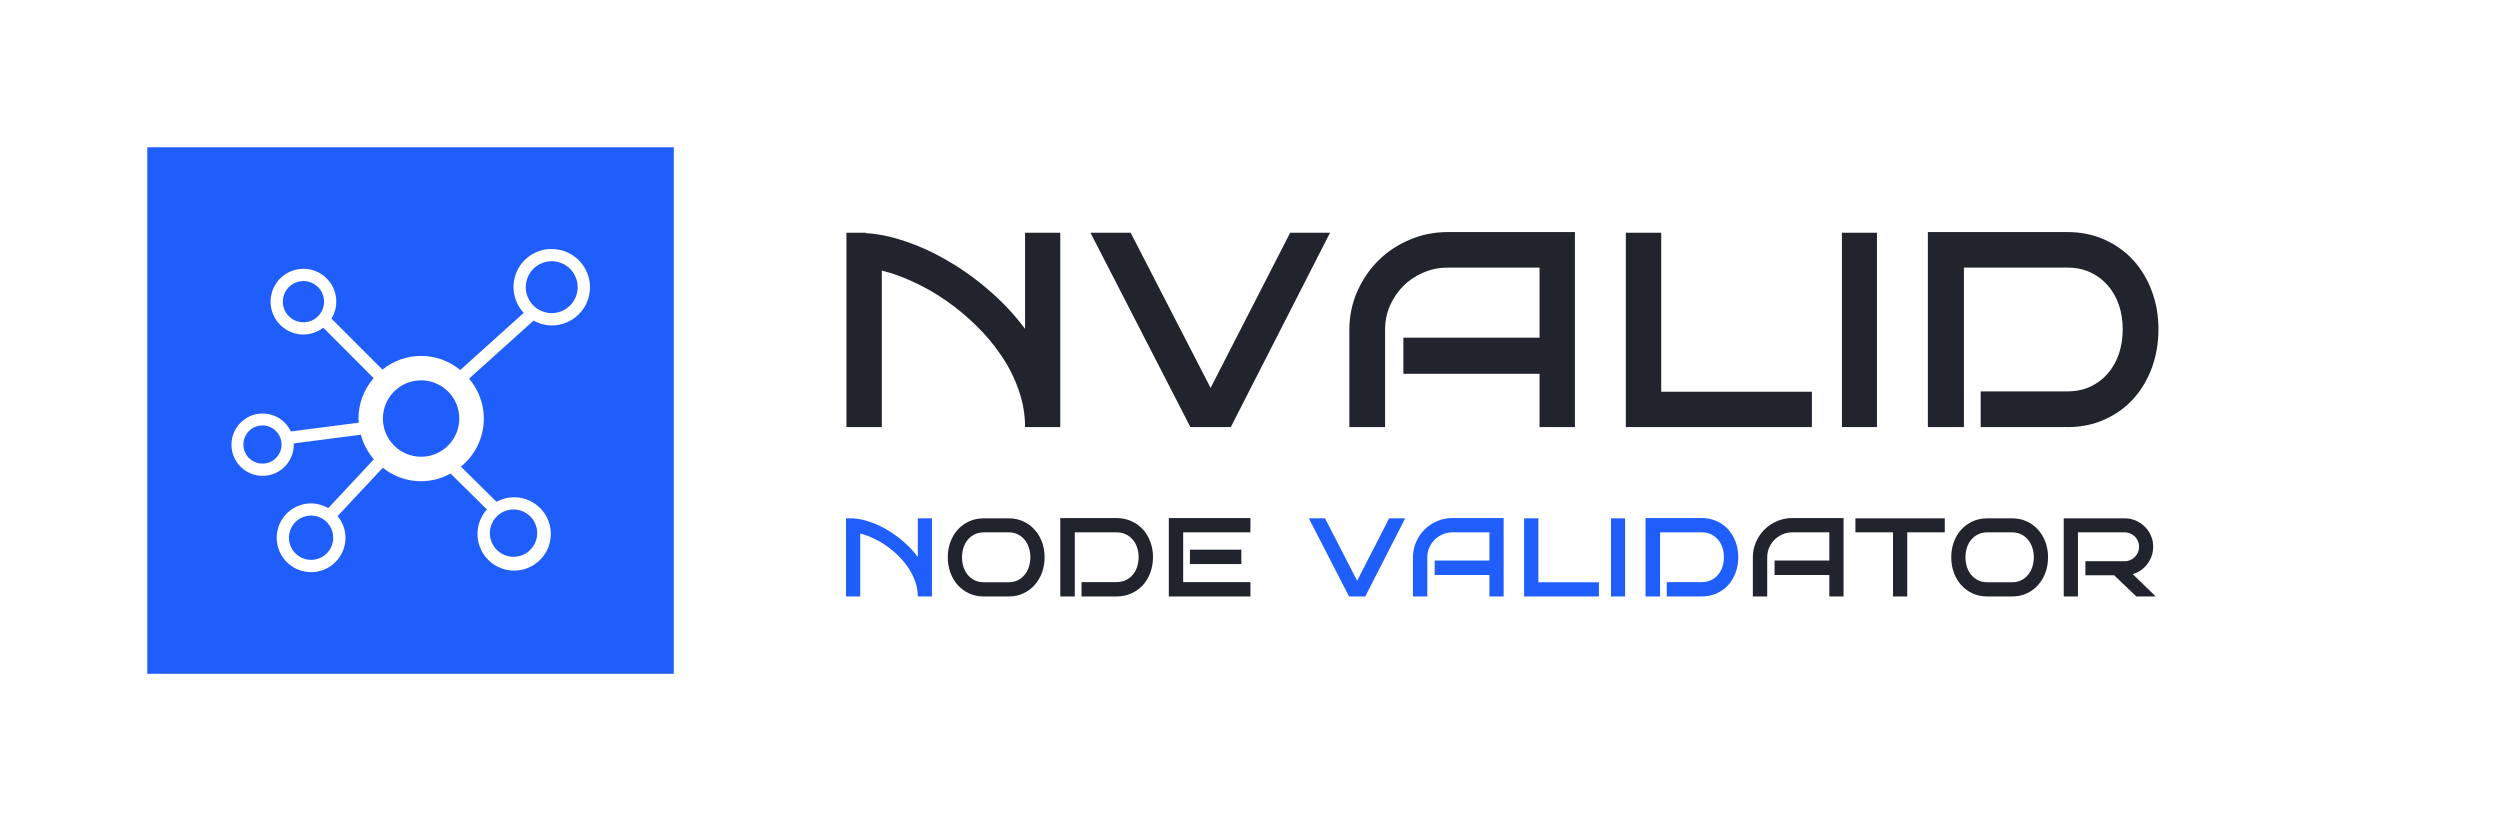 <?xml version="1.0" encoding="UTF-8" standalone="no"?>
<svg width="679" height="223" viewBox="0 0 679 223" fill="none" xmlns="http://www.w3.org/2000/svg">
<rect width="679" height="223" fill="white"/>
<rect x="40" y="40" width="143" height="143" fill="#205EFC"/>
<g clip-path="url(#clip0_1010_36)">
<mask id="mask0_1010_36" style="mask-type:luminance" maskUnits="userSpaceOnUse" x="58" y="58" width="107" height="107">
<path d="M164.614 58.386H58.386V164.614H164.614V58.386Z" fill="white"/>
</mask>
<g mask="url(#mask0_1010_36)">
<path d="M149.845 67.617C147.831 67.61 145.858 68.191 144.17 69.29C142.481 70.389 141.151 71.957 140.342 73.802C139.534 75.647 139.282 77.689 139.618 79.675C139.954 81.661 140.863 83.506 142.233 84.982L124.998 100.502C122.034 98.041 118.307 96.684 114.454 96.665C110.602 96.645 106.861 97.962 103.872 100.392L90.025 86.526C90.877 85.145 91.33 83.557 91.337 81.935C91.337 80.17 90.815 78.444 89.834 76.976C88.854 75.508 87.46 74.364 85.83 73.688C84.199 73.012 82.405 72.835 80.674 73.18C78.942 73.524 77.352 74.374 76.104 75.622C74.856 76.87 74.006 78.46 73.662 80.192C73.317 81.923 73.494 83.717 74.17 85.348C74.846 86.978 75.99 88.372 77.458 89.352C78.926 90.332 80.652 90.855 82.417 90.855C84.367 90.848 86.261 90.195 87.801 88.999L101.478 102.699C98.835 105.748 97.372 109.643 97.355 113.677C97.355 114.059 97.442 114.414 97.468 114.789L78.994 117.183C78.109 115.293 76.556 113.798 74.635 112.983C72.715 112.168 70.56 112.091 68.586 112.767C66.612 113.443 64.957 114.825 63.94 116.646C62.922 118.468 62.613 120.601 63.072 122.637C63.53 124.673 64.725 126.467 66.426 127.676C68.127 128.884 70.215 129.422 72.288 129.186C74.361 128.95 76.274 127.956 77.659 126.396C79.045 124.835 79.805 122.818 79.794 120.732C79.794 120.629 79.768 120.536 79.764 120.433L98.002 118.069C98.664 120.53 99.874 122.809 101.541 124.735L89.149 138.014C87.742 137.177 86.138 136.73 84.502 136.719C82.654 136.718 80.849 137.265 79.312 138.291C77.776 139.317 76.579 140.775 75.871 142.482C75.164 144.188 74.979 146.066 75.339 147.878C75.7 149.69 76.589 151.354 77.895 152.66C79.201 153.966 80.865 154.856 82.677 155.216C84.489 155.576 86.367 155.391 88.073 154.684C89.78 153.977 91.238 152.779 92.264 151.243C93.29 149.707 93.837 147.901 93.836 146.054C93.827 143.903 93.068 141.822 91.689 140.171L103.971 127.039C106.532 129.105 109.652 130.359 112.93 130.64C116.209 130.922 119.496 130.218 122.372 128.619L132.238 138.359C130.569 140.215 129.658 142.63 129.686 145.126C129.713 147.622 130.676 150.017 132.386 151.836C134.095 153.656 136.425 154.767 138.914 154.949C141.404 155.132 143.871 154.374 145.828 152.824C147.784 151.274 149.088 149.046 149.479 146.58C149.871 144.115 149.323 141.593 147.943 139.513C146.563 137.432 144.453 135.946 142.029 135.348C139.606 134.75 137.046 135.084 134.857 136.284L125.18 126.73C126.922 125.326 128.363 123.587 129.42 121.616C130.477 119.645 131.128 117.482 131.334 115.255C131.54 113.028 131.298 110.782 130.62 108.651C129.943 106.519 128.845 104.545 127.391 102.845L144.922 87.064C146.432 87.918 148.134 88.375 149.869 88.392C152.62 88.392 155.259 87.299 157.204 85.353C159.15 83.408 160.243 80.769 160.243 78.018C160.243 75.266 159.15 72.628 157.204 70.682C155.259 68.737 152.62 67.644 149.869 67.644L149.845 67.617ZM71.286 125.92C70.26 125.92 69.257 125.616 68.403 125.046C67.55 124.476 66.885 123.665 66.493 122.717C66.1 121.769 65.997 120.726 66.197 119.719C66.397 118.713 66.892 117.788 67.617 117.063C68.343 116.337 69.267 115.843 70.274 115.643C71.28 115.442 72.324 115.545 73.272 115.938C74.22 116.331 75.03 116.996 75.6 117.849C76.17 118.702 76.475 119.705 76.475 120.732C76.474 122.107 75.927 123.427 74.954 124.399C73.981 125.372 72.662 125.919 71.286 125.92ZM145.905 144.799C145.906 146.072 145.529 147.316 144.822 148.374C144.116 149.433 143.111 150.258 141.936 150.745C140.76 151.233 139.467 151.36 138.218 151.113C136.97 150.865 135.824 150.252 134.924 149.353C134.023 148.453 133.41 147.307 133.162 146.059C132.913 144.811 133.041 143.517 133.528 142.341C134.014 141.165 134.839 140.16 135.897 139.453C136.955 138.746 138.199 138.369 139.472 138.369C141.177 138.371 142.812 139.048 144.018 140.254C145.224 141.459 145.902 143.094 145.905 144.799ZM82.417 87.535C81.308 87.536 80.224 87.208 79.302 86.592C78.38 85.977 77.662 85.102 77.237 84.078C76.813 83.053 76.701 81.927 76.918 80.839C77.134 79.752 77.667 78.753 78.451 77.969C79.235 77.185 80.234 76.652 81.321 76.436C82.408 76.219 83.535 76.331 84.559 76.755C85.584 77.18 86.459 77.898 87.074 78.82C87.69 79.743 88.018 80.826 88.017 81.935C88.015 83.42 87.425 84.843 86.375 85.893C85.325 86.943 83.902 87.533 82.417 87.535ZM84.492 152.062C83.301 152.063 82.137 151.711 81.147 151.05C80.157 150.389 79.385 149.449 78.929 148.349C78.473 147.25 78.353 146.039 78.585 144.872C78.817 143.704 79.39 142.631 80.231 141.789C81.073 140.947 82.145 140.374 83.313 140.141C84.481 139.909 85.691 140.028 86.791 140.483C87.891 140.938 88.831 141.71 89.492 142.7C90.154 143.69 90.507 144.853 90.507 146.044C90.505 147.639 89.871 149.168 88.743 150.296C87.616 151.425 86.087 152.06 84.492 152.062ZM103.995 113.677C103.995 111.626 104.603 109.62 105.743 107.914C106.883 106.208 108.503 104.878 110.399 104.093C112.294 103.308 114.38 103.102 116.392 103.503C118.405 103.903 120.253 104.891 121.704 106.342C123.155 107.793 124.143 109.641 124.543 111.653C124.943 113.666 124.738 115.752 123.953 117.647C123.167 119.543 121.838 121.163 120.132 122.303C118.426 123.443 116.42 124.051 114.368 124.051C111.618 124.048 108.982 122.954 107.037 121.009C105.092 119.064 103.998 116.428 103.995 113.677ZM149.845 85.045C148.45 85.045 147.086 84.632 145.926 83.856C144.766 83.081 143.862 81.98 143.328 80.691C142.794 79.402 142.655 77.983 142.927 76.615C143.199 75.246 143.871 73.99 144.857 73.003C145.844 72.016 147.101 71.345 148.469 71.073C149.838 70.8 151.256 70.94 152.545 71.474C153.834 72.008 154.936 72.912 155.711 74.072C156.486 75.232 156.9 76.596 156.9 77.991C156.898 79.862 156.154 81.655 154.832 82.977C153.509 84.3 151.716 85.044 149.845 85.045Z" fill="white"/>
</g>
</g>
<path d="M278.406 116C278.406 112.5 277.812 109.109 276.625 105.828C275.469 102.516 273.891 99.406 271.891 96.5C269.922 93.562 267.625 90.828 265 88.297C262.406 85.766 259.672 83.516 256.797 81.547C253.922 79.547 250.984 77.875 247.984 76.531C245.016 75.156 242.188 74.141 239.5 73.484V116H229.891V63.219H235.094V63.312C238.531 63.5 242.188 64.266 246.062 65.609C249.969 66.922 253.844 68.719 257.688 71C261.562 73.25 265.281 75.938 268.844 79.062C272.438 82.156 275.625 85.578 278.406 89.328V63.219H287.969V116H278.406ZM361.234 63.219L334.281 116H323.312L296.172 63.219H307.094L328.797 105.359L350.406 63.219H361.234ZM427.75 116H418.141V101.516H381.156V91.719H418.141V72.688H393.156C390.812 72.688 388.609 73.141 386.547 74.047C384.484 74.922 382.688 76.125 381.156 77.656C379.625 79.188 378.406 80.984 377.5 83.047C376.625 85.078 376.188 87.266 376.188 89.609V116H366.484V89.609C366.484 85.922 367.188 82.469 368.594 79.25C370 76.031 371.906 73.219 374.312 70.812C376.719 68.406 379.547 66.516 382.797 65.141C386.047 63.734 389.5 63.031 393.156 63.031H427.75V116ZM492.109 116H441.578V63.219H451.188V106.391H492.109V116ZM509.781 116H500.266V63.219H509.781V116ZM586.234 89.422C586.234 93.141 585.641 96.625 584.453 99.875C583.266 103.094 581.594 105.906 579.438 108.312C577.281 110.688 574.672 112.562 571.609 113.938C568.578 115.312 565.219 116 561.531 116H537.953V106.297H561.531C563.875 106.297 565.969 105.859 567.812 104.984C569.656 104.109 571.219 102.922 572.5 101.422C573.812 99.891 574.812 98.109 575.5 96.078C576.188 94.016 576.531 91.797 576.531 89.422C576.531 87.078 576.188 84.891 575.5 82.859C574.812 80.828 573.812 79.062 572.5 77.562C571.219 76.062 569.656 74.875 567.812 74C565.969 73.125 563.875 72.688 561.531 72.688H533.406V116H523.609V63.031H561.531C565.219 63.031 568.578 63.719 571.609 65.094C574.672 66.469 577.281 68.344 579.438 70.719C581.594 73.094 583.266 75.891 584.453 79.109C585.641 82.297 586.234 85.734 586.234 89.422Z" fill="#21242C"/>
<path d="M249.278 162C249.278 160.593 249.039 159.229 248.562 157.91C248.097 156.578 247.462 155.328 246.658 154.159C245.867 152.978 244.943 151.879 243.887 150.861C242.845 149.843 241.745 148.939 240.589 148.147C239.433 147.343 238.252 146.671 237.046 146.13C235.852 145.577 234.715 145.169 233.634 144.905V162H229.771V140.778H231.863V140.815C233.245 140.891 234.715 141.198 236.273 141.739C237.844 142.267 239.402 142.989 240.947 143.906C242.505 144.811 244.001 145.892 245.433 147.148C246.878 148.392 248.16 149.768 249.278 151.276V140.778H253.123V162H249.278ZM381.645 140.778L370.808 162H366.397L355.484 140.778H359.876L368.602 157.722L377.291 140.778H381.645ZM408.39 162H404.526V156.176H389.655V152.237H404.526V144.585H394.48C393.538 144.585 392.652 144.767 391.823 145.131C390.993 145.483 390.271 145.967 389.655 146.583C389.04 147.198 388.55 147.921 388.185 148.75C387.833 149.567 387.657 150.446 387.657 151.389V162H383.756V151.389C383.756 149.906 384.039 148.518 384.604 147.223C385.17 145.929 385.936 144.798 386.904 143.831C387.871 142.863 389.008 142.103 390.315 141.55C391.622 140.985 393.01 140.702 394.48 140.702H408.39V162ZM434.268 162H413.95V140.778H417.814V158.136H434.268V162ZM441.373 162H437.547V140.778H441.373V162ZM472.114 151.313C472.114 152.809 471.875 154.21 471.398 155.516C470.92 156.811 470.248 157.941 469.381 158.909C468.514 159.864 467.465 160.618 466.233 161.171C465.014 161.724 463.664 162 462.181 162H452.701V158.099H462.181C463.123 158.099 463.965 157.923 464.707 157.571C465.448 157.219 466.076 156.742 466.591 156.138C467.119 155.523 467.521 154.806 467.798 153.99C468.074 153.16 468.212 152.268 468.212 151.313C468.212 150.371 468.074 149.491 467.798 148.675C467.521 147.858 467.119 147.148 466.591 146.545C466.076 145.942 465.448 145.464 464.707 145.113C463.965 144.761 463.123 144.585 462.181 144.585H450.872V162H446.933V140.702H462.181C463.664 140.702 465.014 140.979 466.233 141.531C467.465 142.084 468.514 142.838 469.381 143.793C470.248 144.748 470.92 145.873 471.398 147.167C471.875 148.449 472.114 149.831 472.114 151.313Z" fill="#205EFC"/>
<path d="M283.713 151.351C283.713 152.821 283.48 154.203 283.015 155.498C282.55 156.779 281.884 157.904 281.017 158.871C280.163 159.839 279.133 160.605 277.926 161.171C276.733 161.724 275.401 162 273.931 162H267.221C265.751 162 264.413 161.724 263.206 161.171C262 160.605 260.963 159.839 260.096 158.871C259.242 157.904 258.582 156.779 258.117 155.498C257.653 154.203 257.42 152.821 257.42 151.351C257.42 149.894 257.653 148.524 258.117 147.242C258.582 145.961 259.242 144.842 260.096 143.887C260.963 142.92 262 142.16 263.206 141.607C264.413 141.054 265.751 140.778 267.221 140.778H273.931C275.401 140.778 276.733 141.054 277.926 141.607C279.133 142.16 280.163 142.92 281.017 143.887C281.884 144.842 282.55 145.961 283.015 147.242C283.48 148.524 283.713 149.894 283.713 151.351ZM279.849 151.351C279.849 150.421 279.711 149.548 279.434 148.731C279.17 147.902 278.781 147.186 278.266 146.583C277.763 145.967 277.147 145.483 276.419 145.131C275.69 144.767 274.86 144.585 273.931 144.585H267.221C266.291 144.585 265.456 144.767 264.714 145.131C263.985 145.483 263.363 145.967 262.848 146.583C262.346 147.186 261.956 147.902 261.68 148.731C261.416 149.548 261.284 150.421 261.284 151.351C261.284 152.281 261.416 153.16 261.68 153.99C261.956 154.806 262.346 155.523 262.848 156.138C263.363 156.754 263.985 157.244 264.714 157.608C265.456 157.96 266.291 158.136 267.221 158.136H273.931C274.86 158.136 275.69 157.96 276.419 157.608C277.147 157.244 277.763 156.754 278.266 156.138C278.781 155.523 279.17 154.806 279.434 153.99C279.711 153.16 279.849 152.281 279.849 151.351ZM313.153 151.313C313.153 152.809 312.914 154.21 312.436 155.516C311.959 156.811 311.287 157.941 310.42 158.909C309.553 159.864 308.504 160.618 307.272 161.171C306.053 161.724 304.703 162 303.22 162H293.74V158.099H303.22C304.162 158.099 305.004 157.923 305.746 157.571C306.487 157.219 307.115 156.742 307.63 156.138C308.158 155.523 308.56 154.806 308.837 153.99C309.113 153.16 309.251 152.268 309.251 151.313C309.251 150.371 309.113 149.491 308.837 148.675C308.56 147.858 308.158 147.148 307.63 146.545C307.115 145.942 306.487 145.464 305.746 145.113C305.004 144.761 304.162 144.585 303.22 144.585H291.911V162H287.972V140.702H303.22C304.703 140.702 306.053 140.979 307.272 141.531C308.504 142.084 309.553 142.838 310.42 143.793C311.287 144.748 311.959 145.873 312.436 147.167C312.914 148.449 313.153 149.831 313.153 151.313ZM339.615 162H317.45V140.702H339.615V144.585H321.351V158.099H339.615V162ZM337.146 153.198H323.18V149.297H337.146V153.198ZM500.706 162H496.842V156.176H481.971V152.237H496.842V144.585H486.796C485.854 144.585 484.968 144.767 484.139 145.131C483.309 145.483 482.587 145.967 481.971 146.583C481.355 147.198 480.865 147.921 480.501 148.75C480.149 149.567 479.973 150.446 479.973 151.389V162H476.072V151.389C476.072 149.906 476.354 148.518 476.92 147.223C477.485 145.929 478.252 144.798 479.219 143.831C480.187 142.863 481.324 142.103 482.631 141.55C483.938 140.985 485.326 140.702 486.796 140.702H500.706V162ZM518.008 162H514.144V144.585H503.929V140.778H528.204V144.585H518.008V162ZM556.25 151.351C556.25 152.821 556.017 154.203 555.552 155.498C555.087 156.779 554.421 157.904 553.554 158.871C552.7 159.839 551.67 160.605 550.463 161.171C549.27 161.724 547.938 162 546.468 162H539.758C538.288 162 536.95 161.724 535.743 161.171C534.537 160.605 533.501 159.839 532.634 158.871C531.779 157.904 531.119 156.779 530.655 155.498C530.19 154.203 529.957 152.821 529.957 151.351C529.957 149.894 530.19 148.524 530.655 147.242C531.119 145.961 531.779 144.842 532.634 143.887C533.501 142.92 534.537 142.16 535.743 141.607C536.95 141.054 538.288 140.778 539.758 140.778H546.468C547.938 140.778 549.27 141.054 550.463 141.607C551.67 142.16 552.7 142.92 553.554 143.887C554.421 144.842 555.087 145.961 555.552 147.242C556.017 148.524 556.25 149.894 556.25 151.351ZM552.386 151.351C552.386 150.421 552.248 149.548 551.971 148.731C551.707 147.902 551.318 147.186 550.803 146.583C550.3 145.967 549.684 145.483 548.956 145.131C548.227 144.767 547.398 144.585 546.468 144.585H539.758C538.828 144.585 537.993 144.767 537.251 145.131C536.522 145.483 535.901 145.967 535.385 146.583C534.883 147.186 534.493 147.902 534.217 148.731C533.953 149.548 533.821 150.421 533.821 151.351C533.821 152.281 533.953 153.16 534.217 153.99C534.493 154.806 534.883 155.523 535.385 156.138C535.901 156.754 536.522 157.244 537.251 157.608C537.993 157.96 538.828 158.136 539.758 158.136H546.468C547.398 158.136 548.227 157.96 548.956 157.608C549.684 157.244 550.3 156.754 550.803 156.138C551.318 155.523 551.707 154.806 551.971 153.99C552.248 153.16 552.386 152.281 552.386 151.351ZM585.501 162H580.243L574.211 156.251H566.39V152.425H577.076C577.617 152.425 578.126 152.319 578.603 152.105C579.08 151.891 579.495 151.609 579.847 151.257C580.199 150.892 580.475 150.472 580.676 149.994C580.877 149.517 580.978 149.014 580.978 148.486C580.978 147.946 580.877 147.443 580.676 146.978C580.475 146.501 580.199 146.086 579.847 145.734C579.495 145.383 579.08 145.106 578.603 144.905C578.126 144.692 577.617 144.585 577.076 144.585H564.373V162H560.509V140.778H577.076C578.144 140.778 579.15 140.985 580.092 141.4C581.034 141.802 581.851 142.354 582.542 143.058C583.246 143.749 583.799 144.566 584.201 145.508C584.603 146.438 584.804 147.431 584.804 148.486C584.804 149.353 584.666 150.189 584.389 150.993C584.113 151.785 583.723 152.513 583.221 153.179C582.731 153.833 582.146 154.398 581.468 154.876C580.789 155.353 580.048 155.705 579.244 155.931L585.501 162Z" fill="#21242C"/>
<defs>
<clipPath id="clip0_1010_36">
<rect width="106.229" height="106.229" fill="white" transform="translate(58.386 58.386)"/>
</clipPath>
</defs>
</svg>
